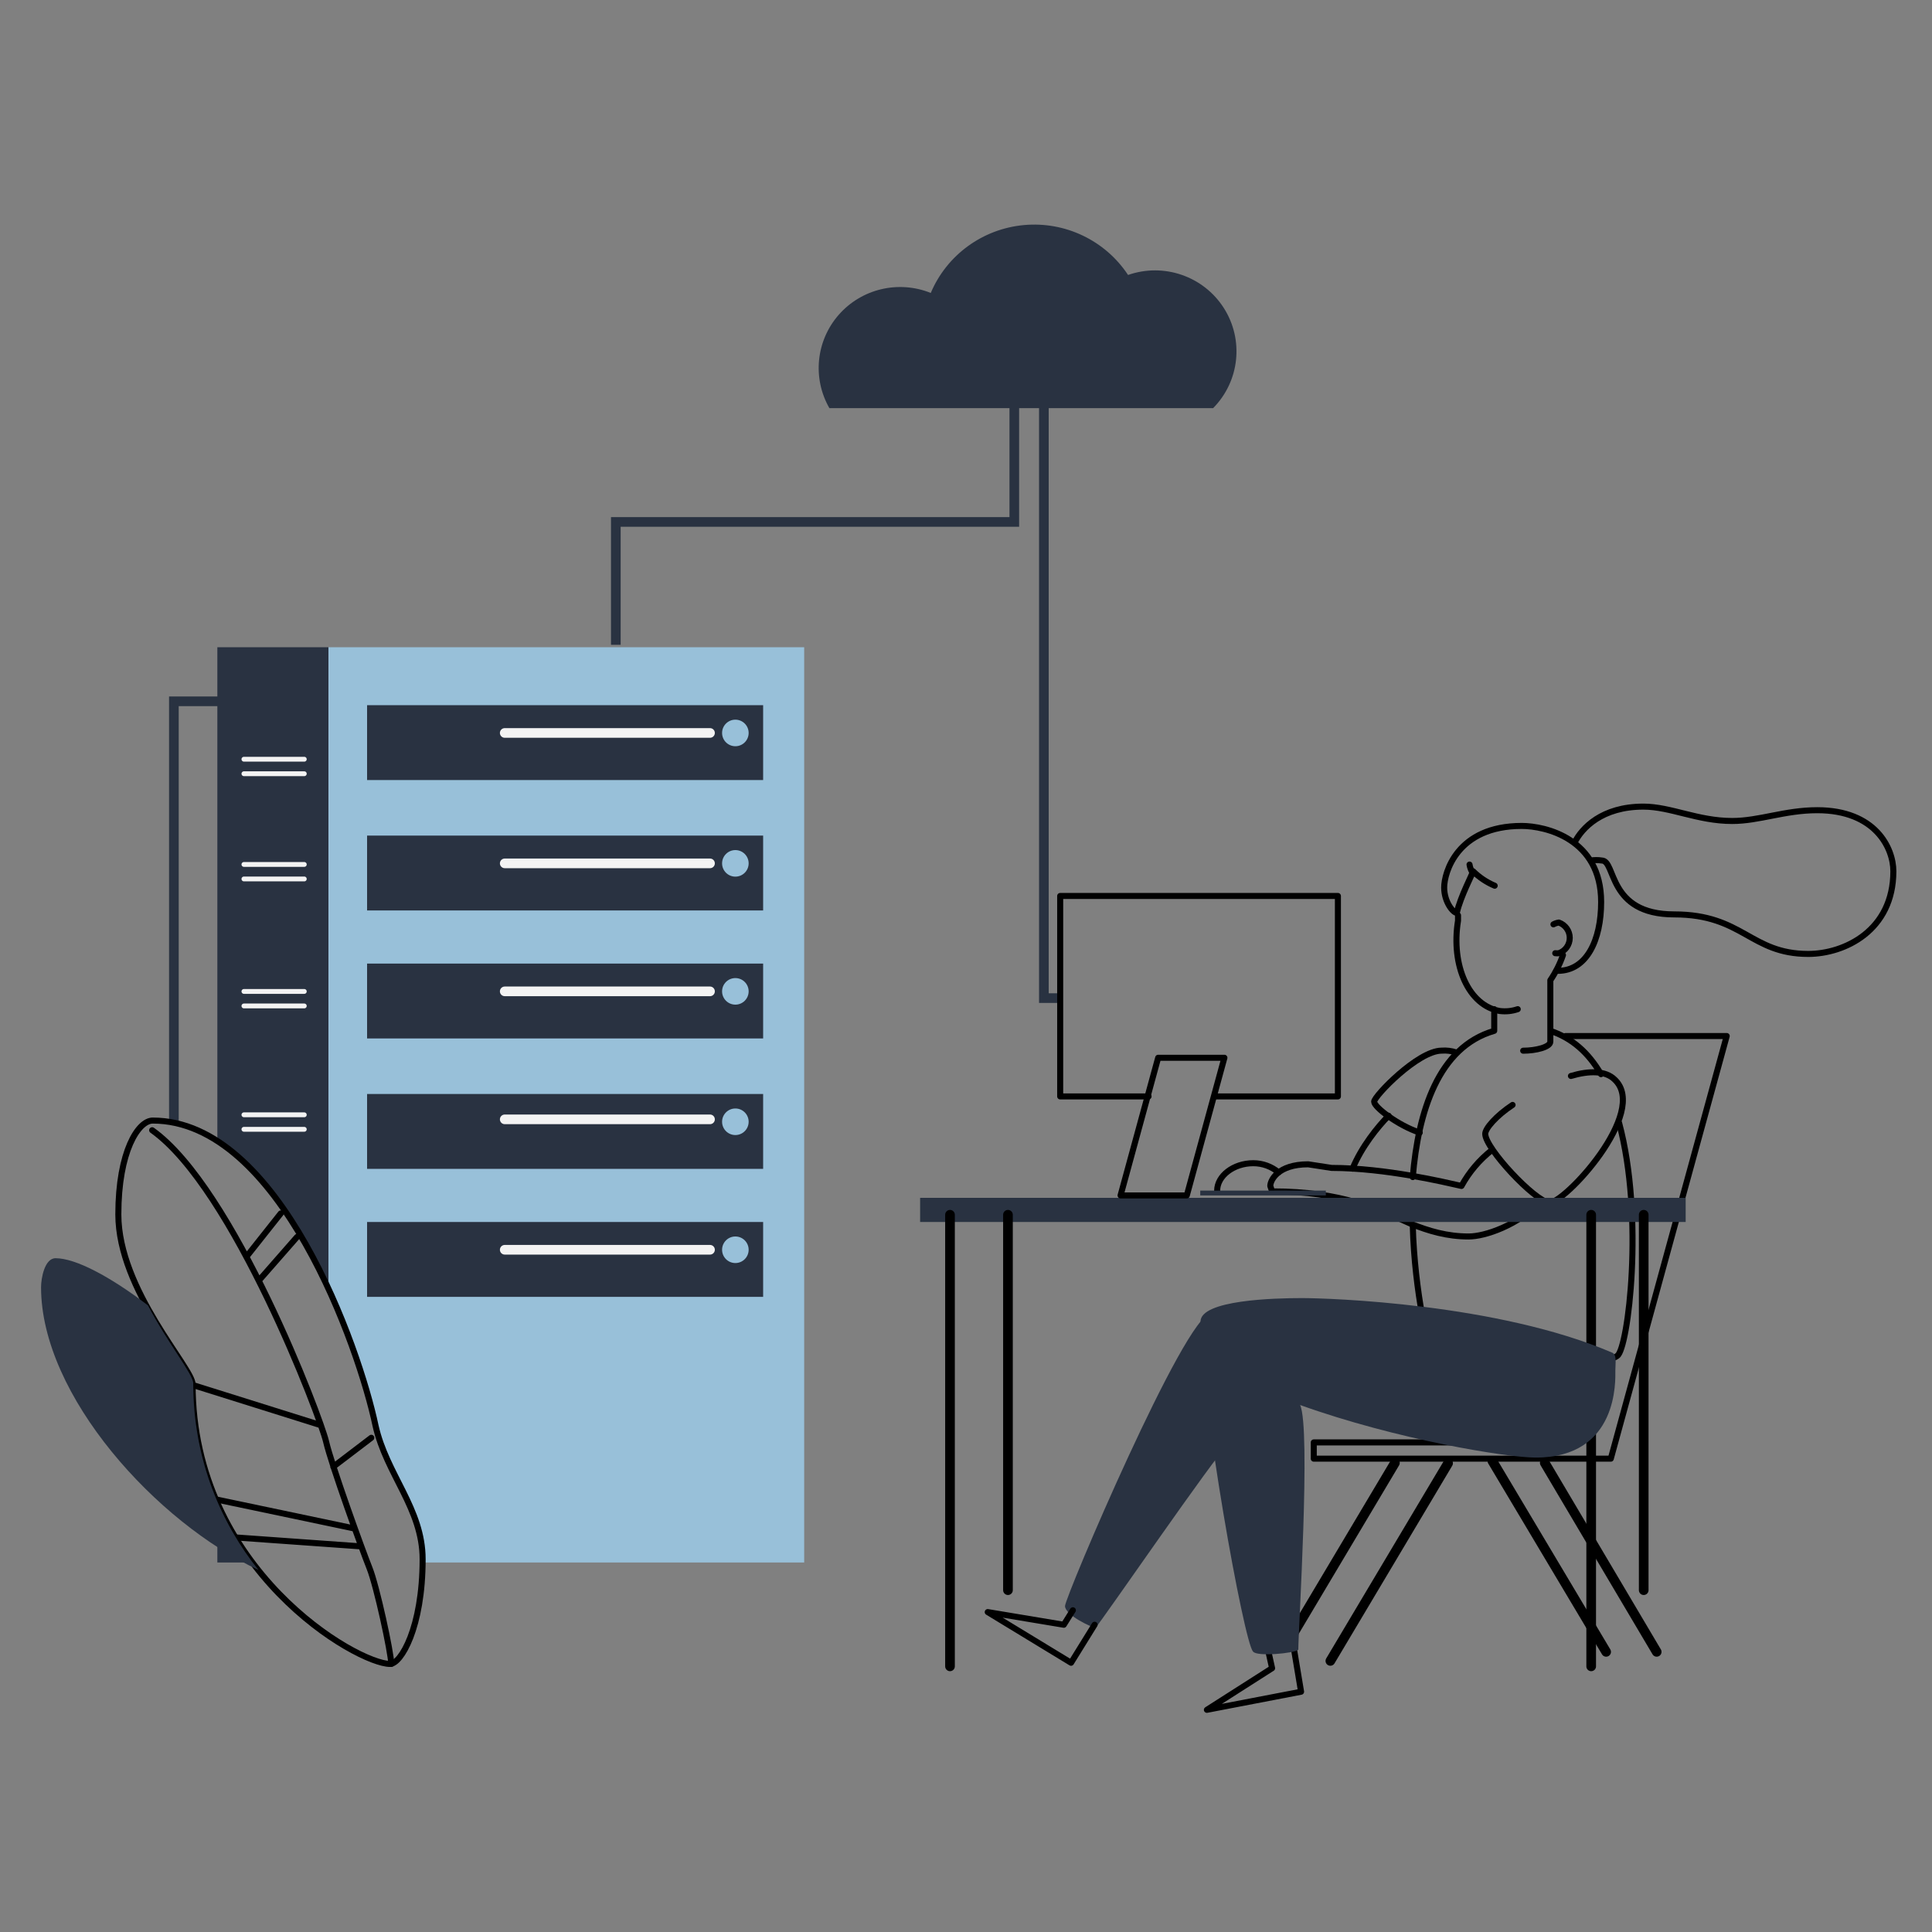 <?xml version="1.0" encoding="UTF-8"?>
<svg width="800px" height="800px" viewBox="0 0 800 800" version="1.1" xmlns="http://www.w3.org/2000/svg" xmlns:xlink="http://www.w3.org/1999/xlink">
    <rect x="0" y="0" width="800" height="800" fill="#808080" stroke="none"/>
    <!-- Generator: Sketch 55.1 (78136) - https://sketchapp.com -->
    <title>excel-ops</title>
    <desc>Created with Sketch.</desc>
    <g id="excel-ops" stroke="none" stroke-width="1" fill="none" fill-rule="evenodd">
        <g transform="translate(17, 93)">
            <path d="M119,440.899 L119,175 L73,175 L73,380.229 C91.852,392.962 107.689,416.931 119,440.899 Z M73,530.781 L73,554 L86.574,554 C81.224,546.766 76.673,538.982 73,530.781 L73,530.781 Z" id="Shape" fill="#293241" fill-rule="nonzero"></path>
            <path d="M119,175 L119,439.401 C129.487,461.872 136.977,485.091 139.224,497.075 C143.719,518.047 158.7,531.53 158.7,553.251 L158.7,554 L316,554 L316,175 L119,175 Z" id="Path" fill="#98C0D9" fill-rule="nonzero"></path>
            <path d="M76.765,197.396 L55,197.396 L55,372 M415.245,73 L415.245,320.293 L422,320.293" id="Shape" stroke="#293241" stroke-width="4"></path>
            <path d="M648.069,591 L600.975,512 M669,591 L622.653,512.745 M518,584.292 L560.609,512.745" id="Shape" stroke="#000000" stroke-width="4" stroke-linecap="round" stroke-linejoin="round"></path>
            <polyline id="Path" stroke="#000000" stroke-width="2.5" stroke-linecap="round" stroke-linejoin="round" points="631.25 336 698 336 650 511 527 511 527 504.269 617.75 504.269 620 463.885"></polyline>
            <path d="M484.297,451 C473.876,451 424,568.299 424,572.034 C424,575.77 435.166,581 436.655,581 C438.888,578.759 486.531,509.276 491.741,504.793 C496.952,500.31 484.297,451 484.297,451 Z" id="Path" fill="#293241" fill-rule="nonzero"></path>
            <path d="M512.411,392.439 C509.462,389.989 505.763,388.652 501.947,388.659 C493.726,388.659 487,393.951 487,400 M558,369 C553.516,373.537 546.789,381.854 543.053,390.927" id="Shape" stroke="#000000" stroke-width="2.5" stroke-linecap="round" stroke-linejoin="round"></path>
            <path d="M586,342.801 C584.057,342.142 582.001,341.886 579.956,342.047 C570.133,342.047 552,360.91 552,363.173 C552,365.437 561.822,372.982 570.889,376" id="Path" stroke="#000000" stroke-width="2.5" stroke-linecap="round" stroke-linejoin="round"></path>
            <path d="M568,394.403 C570.248,367.489 578.492,340.575 601.724,333.847 M653.434,371.975 C663.926,410.85 657.181,465.426 652.684,468.416 C645.19,474.397 580.74,474.397 576.244,469.164 C574.745,466.921 568.749,442.25 568,414.588 M624.956,333.847 C633.949,336.837 640.694,342.818 645.94,351.789 M613.715,342.071 C618.96,342.071 624.956,340.575 624.956,338.333 L624.956,312.914 M601.724,324.876 L601.724,333.847 M611.466,324.876 C609.06,325.698 606.495,325.954 603.972,325.623 C591.232,323.38 583.738,306.933 586.735,288.243 L586.735,286 M630.202,302.447 C628.927,306.153 627.163,309.673 624.956,312.914" id="Shape" stroke="#000000" stroke-width="2.5" stroke-linecap="round" stroke-linejoin="round"></path>
            <path d="M635,255.878 C638,249.927 646.25,241 663.5,241 C674.75,241 686,246.951 700.25,246.951 C711.5,246.951 722,242.488 735.5,242.488 C759.5,242.488 767,258.11 767,267.78 C767,292.329 746.75,302 731.75,302 C707.75,302 704.75,285.634 676.25,285.634 C648.5,285.634 652.25,263.317 646.25,263.317 C644.759,263.081 643.241,263.081 641.75,263.317" id="Path" stroke="#000000" stroke-width="2.5"></path>
            <path d="M628.069,309 C640.023,309 646,296.25 646,280.5 C646,254.25 622.839,249 613.126,249 C586.23,249 581,268.5 581,274.5 C581,280.5 584.736,285 586.23,285 C587.724,278.25 592.954,268.5 592.954,267.75 C595.534,270.306 598.577,272.343 601.92,273.75" id="Path" stroke="#000000" stroke-width="2.5" stroke-linecap="round" stroke-linejoin="round"></path>
            <path d="M626.247,289.747 C626.944,289.368 627.703,289.115 628.488,289 C631.189,289.941 633,292.489 633,295.351 C633,298.212 631.189,300.761 628.488,301.701 C627.992,301.757 627.491,301.757 626.994,301.701 M567.25,413.77 C574.718,416.759 582.186,419 591.148,419 C597.869,419 611.311,414.517 621.767,404.057 M600.856,383.138 C595.653,387.203 591.333,392.288 588.161,398.08 C581.44,396.586 556.795,390.609 534.391,390.609 L524.683,389.115 C511.987,389.115 509,395.839 509,398.08 L509.747,400.322 C538.872,400.322 553.808,407.793 567.25,413.77" id="Shape" stroke="#000000" stroke-width="2.5" stroke-linecap="round" stroke-linejoin="round"></path>
            <path d="M633.49,352.534 C641.041,350.286 647.837,350.286 651.612,354.033 C665.959,367.521 630.47,405.738 624.429,404.989 C618.388,404.24 598,382.508 598,376.514 C598,374.266 602.531,369.02 609.327,364.524" id="Path" stroke="#000000" stroke-width="2.5" stroke-linecap="round" stroke-linejoin="round"></path>
            <polygon id="Path" fill="#293241" fill-rule="nonzero" points="364 403 681 403 681 413 364 413"></polygon>
            <path d="M663.625,565.458 L663.625,410 M400.375,565.458 L400.375,410 M641.875,597 L641.875,410 M376.375,597 L376.375,410 M533.875,594.747 L582.625,512.888" id="Shape" stroke="#000000" stroke-width="4" stroke-linecap="round" stroke-linejoin="round"></path>
            <polygon id="Path" fill="#293241" fill-rule="nonzero" points="480 400 532 400 532 402 480 402"></polygon>
            <polyline id="Path" stroke="#000000" stroke-width="2.5" stroke-linecap="round" stroke-linejoin="round" points="458.591 361 422 361 422 278 537 278 537 361 486.221 361"></polyline>
            <polygon id="Path" stroke="#000000" stroke-width="2.5" stroke-linecap="round" stroke-linejoin="round" points="462.569 345 447 402 474.431 402 490 345"></polygon>
            <path d="M485.329,76 C496.323,64.876 498.152,47.684 489.742,34.52 C481.332,21.355 464.904,15.692 450.102,20.857 C440.681,6.58 424.107,-1.366 407.003,0.194 C389.9,1.754 375.057,12.566 368.406,28.309 C355.088,22.938 339.809,26.548 330.345,37.301 C320.882,48.055 319.311,63.589 326.433,76 L485.329,76 Z" id="Path" fill="#293241" fill-rule="nonzero"></path>
            <polyline id="Path" stroke="#293241" stroke-width="4" points="403 70 403 123.122 238 123.122 238 174"></polyline>
            <path d="M144.5,596 C149,596 158,581.05 158,552.645 C158,531.714 143,517.512 138.5,497.329 C131.75,465.186 98.75,371 46.25,371 C40.25,371 32,383.708 32,409.87 C32,441.266 62.75,473.409 62.75,480.136 C62.75,557.13 131,596 144.5,596 Z" id="Path" stroke="#000000" stroke-width="2.5" stroke-linecap="round" stroke-linejoin="round"></path>
            <path d="M145,596 C145,591.505 139,563.786 136,556.295 C133,548.803 120.25,513.593 118,503.854 C115.75,494.115 79.75,398.973 46,375 M129.25,539.814 L72.25,527.827 M132.25,547.305 L79.75,543.559 M115.75,497.112 L63.25,480.631 M121,514.342 L136.75,502.356 M90.25,437.18 L106,419.2 M85,427.441 L99.25,409.461" id="Shape" stroke="#000000" stroke-width="2.5" stroke-linecap="round" stroke-linejoin="round"></path>
            <polygon id="Path" fill="#293241" fill-rule="nonzero" points="135 199 299 199 299 230 135 230"></polygon>
            <circle id="Oval" fill="#98C0D9" fill-rule="nonzero" cx="287.5" cy="210.5" r="5.5"></circle>
            <path d="M192,210.5 L277,210.5" id="Path" stroke="#F3F3F3" stroke-width="4" stroke-linecap="round" stroke-linejoin="round"></path>
            <polygon id="Path" fill="#293241" fill-rule="nonzero" points="135 253 299 253 299 284 135 284"></polygon>
            <circle id="Oval" fill="#98C0D9" fill-rule="nonzero" cx="287.5" cy="264.5" r="5.5"></circle>
            <path d="M192,264.5 L277,264.5" id="Path" stroke="#F3F3F3" stroke-width="4" stroke-linecap="round" stroke-linejoin="round"></path>
            <polygon id="Path" fill="#293241" fill-rule="nonzero" points="135 306 299 306 299 337 135 337"></polygon>
            <circle id="Oval" fill="#98C0D9" fill-rule="nonzero" cx="287.5" cy="317.5" r="5.5"></circle>
            <path d="M192,317.5 L277,317.5" id="Path" stroke="#F3F3F3" stroke-width="4" stroke-linecap="round" stroke-linejoin="round"></path>
            <polygon id="Path" fill="#293241" fill-rule="nonzero" points="135 360 299 360 299 391 135 391"></polygon>
            <circle id="Oval" fill="#98C0D9" fill-rule="nonzero" cx="287.5" cy="371.5" r="5.5"></circle>
            <path d="M192,370.5 L277,370.5" id="Path" stroke="#F3F3F3" stroke-width="4" stroke-linecap="round" stroke-linejoin="round"></path>
            <polygon id="Path" fill="#293241" fill-rule="nonzero" points="135 413 299 413 299 444 135 444"></polygon>
            <circle id="Oval" fill="#98C0D9" fill-rule="nonzero" cx="287.5" cy="424.5" r="5.5"></circle>
            <path d="M192,424.5 L277,424.5" id="Path" stroke="#F3F3F3" stroke-width="4" stroke-linecap="round" stroke-linejoin="round"></path>
            <path d="M84,221.376 L109,221.376 M84,227.385 L109,227.385 M84,264.946 L109,264.946 M84,270.956 L109,270.956 M84,317.532 L109,317.532 M84,323.541 L109,323.541 M84,368.615 L109,368.615 M84,374.624 L109,374.624" id="Shape" stroke="#F3F3F3" stroke-width="2" stroke-linecap="round" stroke-linejoin="round"></path>
            <path d="M591.5,265 C591.709,266.347 592.222,267.628 593,268.747 M518.75,589.518 L521.75,607.505 L482.75,615 L509.75,597.762 L508.25,591.017 M436.25,579.775 L426.5,595.514 L392,574.529 L423.5,579.775 L427.25,573.779" id="Shape" stroke="#000000" stroke-width="2.5" stroke-linecap="round" stroke-linejoin="round"></path>
            <path d="M651.88,474.529 C651.88,471.527 652.63,467.775 650.38,467.024 C603.12,446.762 533.356,444.51 522.104,444.51 C510.852,444.51 480.096,445.261 480.096,454.266 C480.096,487.287 498.099,587.1 501.85,590.852 C503.35,593.103 519.104,591.602 520.604,590.101 C520.604,581.846 525.855,498.544 521.354,488.788 C561.112,503.047 606.871,510.552 618.873,510.552 C653.38,510.552 651.88,478.281 651.88,474.529 Z M63.013,479.782 C63.013,476.03 52.51,463.272 44.259,447.512 C28.506,435.505 14.253,428 6.001,428 C1.5,428 0,436.255 0,440.008 C0,485.036 48.01,537.569 90.018,557.081 C75.015,538.319 63.013,512.053 63.013,479.782 Z" id="Shape" fill="#293241" fill-rule="nonzero"></path>
        </g>
    </g>
</svg>